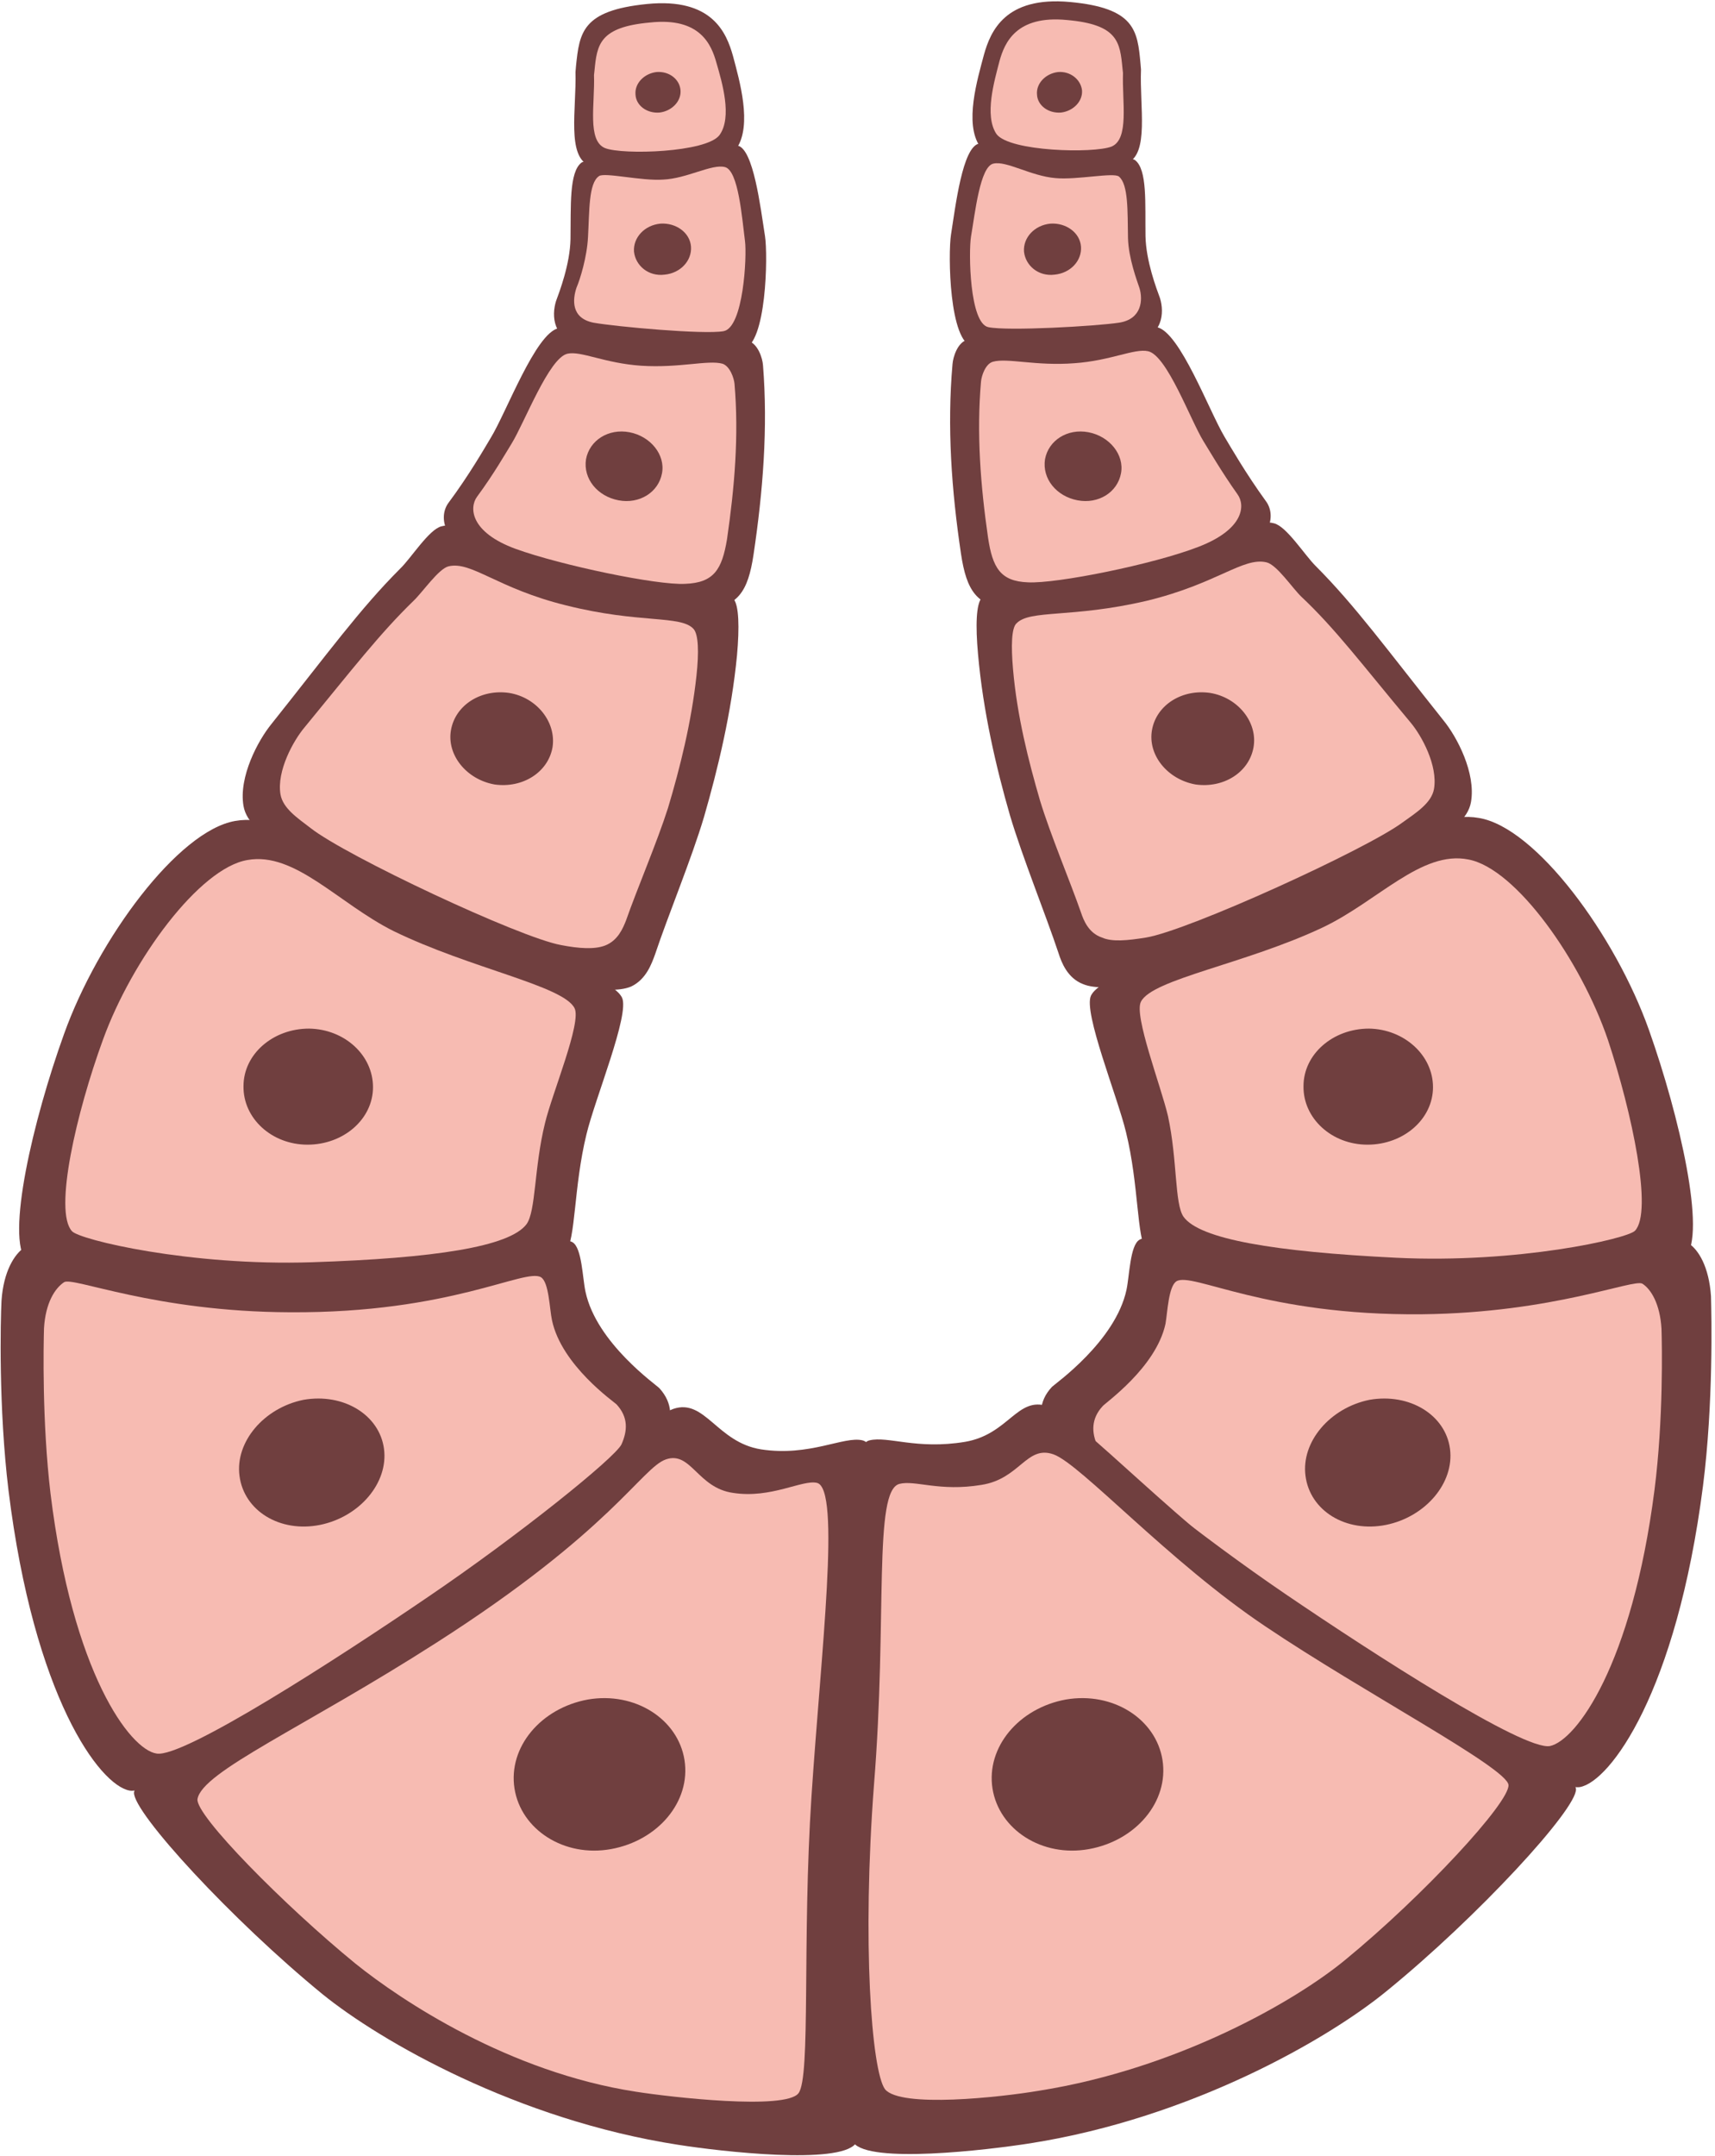 <svg width="343" height="431" viewBox="0 0 343 431" fill="none" xmlns="http://www.w3.org/2000/svg">
<path d="M146.6 11.2C145.3 6.6 142.5 -0.5 129.4 0.8C116.4 2.1 115.9 6.5 115.2 13.2L115.1 14.4C115.3 21.8 113.3 31.3 117.9 33.1C122.5 34.9 144 34.4 147.3 29.7C150.5 25 147.9 16.1 146.6 11.2Z" fill="#703F3F"/>
<path d="M143.3 12.6C142.3 9 140.1 3.4 130 4.5C119.9 5.4 119.4 8.9 118.9 14.1L118.8 15C119 20.8 117.4 28.1 121 29.6C124.5 31 141.3 30.5 143.9 27C146.5 23.4 144.4 16.4 143.3 12.6Z" fill="#F7BBB2"/>
<path d="M196.8 10.9C198.1 6.3 201 -0.8 214 0.4C227 1.6 227.5 6.1 228.1 12.7L228.2 13.9C227.9 21.3 229.9 30.8 225.4 32.6C220.9 34.4 199.3 34 196 29.3C192.8 24.7 195.5 15.8 196.8 10.9Z" fill="#703F3F"/>
<path d="M199.9 12.2C200.9 8.6 203.2 3 213.4 4C223.6 4.9 224 8.4 224.5 13.7L224.6 14.6C224.4 20.3 225.9 27.8 222.3 29.3C218.7 30.7 201.9 30.3 199.3 26.8C196.8 23.1 198.9 16.1 199.9 12.2Z" fill="#F7BBB2"/>
<path d="M153 47.2C152.1 41.5 150.7 29.7 147.5 29.1C144.2 28.4 138.1 32.3 132.2 32.8C126.8 33.3 117.7 31.5 116.3 32.5C113.8 34.4 114.2 41.2 114.1 47.8C114 52.8 111.9 58.3 111.2 60.2C110.3 63.1 110.5 67.9 116.3 68.8C122 69.7 143.9 70.7 148.6 69.8C153.3 68.9 153.6 51 153 47.2Z" fill="#703F3F"/>
<path d="M149 48.2C148.4 43.6 147.7 34.1 145 33.4C142.4 32.7 137.4 35.7 132.6 35.9C128.3 36.2 120.9 34.4 119.8 35.2C117.7 36.6 117.9 42.2 117.6 47.4C117.4 51.4 116 55.9 115.3 57.5C114.5 59.9 114.2 63.6 118.7 64.5C123.2 65.3 140.8 66.9 144.7 66.2C148.7 65.5 149.4 51.2 149 48.2Z" fill="#F7BBB2"/>
<path d="M190.2 46.9C191.1 41.2 192.5 29.4 195.8 28.7C199.1 28 205.1 31.8 211.1 32.4C216.5 32.9 225.6 31 227 32C229.5 33.9 229 40.7 229.1 47.2C229.2 52.2 231.3 57.7 232 59.6C232.9 62.5 232.6 67.3 226.9 68.2C221.2 69.1 199.3 70.2 194.6 69.3C189.8 68.5 189.6 50.7 190.2 46.9Z" fill="#703F3F"/>
<path d="M194.2 47.3C195 42.7 196 33.2 198.7 32.7C201.3 32.1 206.2 35.2 211.1 35.6C215.4 36 222.8 34.4 223.8 35.3C225.7 36.9 225.5 42.3 225.6 47.6C225.7 51.6 227.4 56.1 227.9 57.6C228.6 59.9 228.4 63.8 223.8 64.5C219.2 65.2 201.6 66.2 197.7 65.4C193.9 64.7 193.7 50.4 194.2 47.3Z" fill="#F7BBB2"/>
<path d="M150.7 110.9C152.6 98.2 153.6 85.5 152.6 73C152.5 71.6 151.6 68.7 149.6 68.1C146.1 67.1 139.1 69.2 129.7 68.5C120.8 67.9 115 64.9 111.7 65.6C107.1 66.6 101.3 82.4 98.1 87.6C96.9 89.6 93.8 95 89.7 100.5C87.7 103.2 88.1 109.1 99.1 113.2C110.2 117.3 133.6 122.1 140.6 121.8C147.6 121.5 149.6 118.2 150.7 110.9Z" fill="#703F3F"/>
<path d="M145.4 107.8C146.9 97.5 147.8 87.1 146.9 76.7C146.8 75.6 146 73.2 144.5 72.7C141.6 71.9 135.9 73.6 128.2 73.1C120.9 72.6 116.2 70.1 113.5 70.7C109.8 71.5 104.9 84.5 102.3 88.7C101.3 90.3 98.8 94.7 95.4 99.3C93.8 101.5 94.1 106.4 103.1 109.7C112.2 113 131.4 117 137 116.7C142.8 116.5 144.4 113.8 145.4 107.8Z" fill="#F7BBB2"/>
<path d="M192.2 110.7C190.3 98 189.4 85.3 190.5 72.8C190.6 71.4 191.5 68.4 193.5 67.9C197 66.9 204 68.9 213.4 68.3C222.3 67.7 228.1 64.7 231.4 65.4C236 66.4 241.8 82.1 244.9 87.3C246.1 89.3 249.2 94.7 253.2 100.2C255.2 102.9 254.8 108.8 243.7 113C232.6 117.2 209.1 122 202.2 121.7C195.3 121.3 193.3 118 192.2 110.7Z" fill="#703F3F"/>
<path d="M197.6 107.4C196.1 97 195.3 86.6 196.2 76.3C196.3 75.1 197.1 72.7 198.6 72.3C201.5 71.5 207.2 73.2 214.9 72.6C222.1 72.1 226.9 69.6 229.6 70.2C233.4 71 238.1 84 240.7 88.2C241.7 89.8 244.3 94.3 247.5 98.8C249.1 101 248.8 105.8 239.7 109.3C230.7 112.8 211.3 116.7 205.6 116.4C200.1 116.2 198.5 113.5 197.6 107.4Z" fill="#F7BBB2"/>
<path d="M131 190.8C133.6 183 138.3 171.7 140.8 163.3C143.6 153.6 146.3 142.4 147.4 131C147.9 125.4 147.8 121 146.7 119.7C143.6 116.3 133.8 118.6 116.3 114.4C99.9 110.4 93.8 103.8 88.3 105.2C85.8 105.8 82.2 111.6 80 113.7C72 121.7 65.7 130.4 54.3 144.7C51.6 148 47.7 155.3 48.7 161.1C49.3 164.6 52.8 166.8 56 169.3C64.5 175.9 105.8 195.6 115.8 197.2C120.1 197.9 123.8 198.2 126.2 197.2C129.2 195.8 130.3 192.7 131 190.8Z" fill="#703F3F"/>
<path d="M125.2 184C127.4 177.7 131.4 168.4 133.6 161.5C136 153.5 138.3 144.3 139.3 135C139.8 130.4 139.7 126.8 138.7 125.7C136.1 122.9 127.9 124.7 113.2 121C99.4 117.6 94.3 112.1 89.7 113.2C87.7 113.7 84.5 118.4 82.7 120.1C76 126.6 70.6 133.6 60.9 145.4C58.7 148 55.3 154.1 56.1 158.8C56.6 161.6 59.5 163.5 62.1 165.5C69.2 171.1 103.9 187.4 112.2 188.9C115.8 189.6 118.9 189.8 121 189C123.6 188 124.6 185.5 125.2 184Z" fill="#F7BBB2"/>
<path d="M211.7 190.5C209.1 182.7 204.5 171.4 202 163C199.2 153.3 196.6 142.1 195.6 130.7C195.1 125.1 195.2 120.7 196.4 119.4C199.6 116 209.3 118.3 226.8 113.9C243.2 109.8 249.3 103.2 254.8 104.6C257.3 105.2 260.9 110.9 263.1 113.1C271 121 277.3 129.7 288.7 144C291.4 147.3 295.2 154.5 294.2 160.3C293.6 163.8 290.1 166 286.9 168.5C278.4 175.2 236.9 195 227 196.7C222.7 197.4 219 197.7 216.6 196.7C213.5 195.5 212.3 192.4 211.7 190.5Z" fill="#703F3F"/>
<path d="M216.2 182.4C214 176.1 210.1 166.9 208 160C205.7 152.1 203.4 143.1 202.6 133.7C202.2 129.1 202.3 125.5 203.3 124.6C206 121.8 214.3 123.6 229.3 120.1C243.4 116.7 248.6 111.3 253.3 112.4C255.4 112.9 258.5 117.6 260.3 119.3C267.1 125.7 272.4 132.8 282.1 144.4C284.3 147 287.6 153 286.8 157.7C286.3 160.5 283.3 162.4 280.5 164.4C273.2 169.8 237.7 186 229.2 187.4C225.5 188 222.4 188.3 220.4 187.4C217.7 186.5 216.7 183.9 216.2 182.4Z" fill="#F7BBB2"/>
<path d="M117.3 226.7C119 219.6 126 202.7 124.4 199.4C121.7 194.1 99.7 190.1 81.5 181C68.4 174.5 58.2 162.1 47 164.1C35.6 166.1 19.6 187.7 12.8 206.7C6.6 223.9 1.1 247.4 5.3 252.1C7.1 254.1 33.2 260.4 62.2 259.5C91.2 258.6 109.1 255.9 113.1 250.5C115.2 247.6 114.7 237.3 117.3 226.7Z" fill="#703F3F"/>
<path d="M109 224.5C110.4 218.6 116.4 204.3 114.9 201.5C112.6 197 94.1 193.6 78.7 186.1C67.7 180.6 59 170.2 49.5 171.9C39.9 173.5 26.4 191.8 20.6 207.8C15.3 222.3 10.7 242.1 14.4 246.1C15.9 247.8 37.9 253.1 62.4 252.3C86.9 251.5 101.9 249.2 105.3 244.7C107.2 242.1 106.8 233.4 109 224.5Z" fill="#F7BBB2"/>
<path d="M225.2 226.3C223.5 219.2 216.6 202.3 218.2 199C220.9 193.7 242.9 189.6 261.2 180.5C274.3 174 284.6 161.5 295.8 163.5C307.2 165.4 323.1 187 329.8 205.9C335.9 223.1 341.3 246.6 337.1 251.3C335.3 253.3 309.2 259.7 280.2 259C251.2 258.2 233.3 255.6 229.3 250.2C227.3 247.2 227.8 236.9 225.2 226.3Z" fill="#703F3F"/>
<path d="M233.6 223.1C232.2 217.1 226.7 202.9 228.2 200.2C230.5 195.7 249 192.7 264.5 185.4C275.5 180.2 284.3 169.9 293.7 171.8C303.2 173.6 316.2 192 321.6 207.9C326.4 222.4 330.6 242.2 327 246C325.5 247.6 303.5 252.6 279.2 251.4C254.9 250.2 239.9 247.7 236.7 243.2C234.9 240.6 235.5 231.9 233.6 223.1Z" fill="#F7BBB2"/>
<path d="M340.6 297C342.7 280.5 342.3 263 342.2 259.1C341.8 253.2 339.7 249.8 337.7 248.5C335.7 247.2 316.9 255.3 285.7 255.6C248.6 255.9 231.7 245.6 227.9 247.8C226 248.9 225.9 255 225.3 257.8C223.1 268.1 211 276.6 210.4 277.2C207.6 280.2 207.8 283.4 209.3 286.5C210.8 289.6 233.1 307.5 253.7 321.4C274.3 335.3 309.9 358.3 316 357.2C322 356.1 335.3 338.3 340.6 297Z" fill="#703F3F"/>
<path d="M330.9 297.8C332.7 283.7 332.4 268.9 332.3 265.6C332 260.6 330.2 257.7 328.5 256.6C326.8 255.5 310.8 262.4 284.4 262.7C253 263 238.5 254.2 235.3 256.1C233.7 257.1 233.5 262.3 233.1 264.6C231.2 273.4 220.9 280.5 220.5 281.1C218.2 283.6 218.3 286.4 219.5 289C220.8 291.6 239.7 306.8 257.2 318.7C274.7 330.6 304.8 350 310 349C315.2 347.9 326.4 332.9 330.9 297.8Z" fill="#F7BBB2"/>
<path d="M135.6 428.7C103.4 423.7 76.1 408 64.5 398.6C46.4 383.8 26.6 362.3 26.8 358.3C27 354.3 60.5 336.7 83.4 321.4C105.9 306.3 128.5 283.7 134.7 281.6C141 279.5 143.4 288.3 152.2 289.7C161.9 291.2 168.8 287 172.5 287.9C178.6 289.4 178.7 323.3 176.3 359.8C173.9 396.3 174.3 424.2 171.1 428.5C167.7 432.7 144.5 430.1 135.6 428.7Z" fill="#703F3F"/>
<path d="M127.2 418.1C101.8 414.2 80.3 399.9 71.1 392.5C56.9 380.9 39 362.8 39.5 359.6C40.4 354.1 60.8 345.3 87.2 328.4C122.4 305.9 128.3 293.4 133.2 291.7C138.2 290 139.5 297.4 146.6 298.4C154.2 299.6 160.5 295.7 163.4 296.4C168.2 297.6 164.2 330.2 162.3 359C160.4 387.8 162.2 415.1 159.7 418.4C157.1 421.8 134.2 419.2 127.2 418.1Z" fill="#F7BBB2"/>
<path d="M1.7 297.9C-0.3 281.4 0.1 263.9 0.3 260C0.7 254.1 2.9 250.7 4.8 249.4C6.8 248.1 25.6 256.2 56.7 256.3C93.8 256.5 110.8 246.1 114.5 248.3C116.4 249.4 116.5 255.5 117.1 258.2C119.3 268.5 131.4 276.9 131.9 277.5C134.6 280.5 134.5 283.7 133 286.8C131.5 289.9 109.1 307.9 88.4 321.9C67.7 335.9 32 359 25.9 357.9C19.9 356.8 6.8 339.2 1.7 297.9Z" fill="#703F3F"/>
<path d="M10.1 298.5C8.4 284.2 8.7 268.9 8.8 265.5C9.1 260.4 11 257.5 12.8 256.3C14.5 255.1 30.8 262.2 58 262.3C90.2 262.5 105 253.4 108.2 255.3C109.8 256.3 109.9 261.6 110.4 263.9C112.3 272.9 122.8 280.2 123.3 280.7C125.7 283.3 125.5 286 124.3 288.7C123 291.4 103.6 307 85.6 319.2C67.7 331.4 36.6 351.5 31.3 350.5C26 349.7 14.5 334.4 10.1 298.5Z" fill="#F7BBB2"/>
<path d="M206.1 428.4C238.4 423.3 265.7 407.5 277.3 398C295.5 383.2 315.4 361.6 315.2 357.6C315 353.6 281.6 336.1 258.8 320.9C236.4 305.9 215.9 283.1 209.6 281.1C203.4 279 201.8 286.7 193 288.2C183.3 289.8 177.6 287 173.9 287.9C167.8 289.4 176.6 319.5 173.6 358.3C170.7 394.8 167.5 424.1 170.7 428.3C173.9 432.5 197.2 429.8 206.1 428.4Z" fill="#703F3F"/>
<path d="M207.8 417.9C235.6 413.5 259.2 399.9 269.1 391.7C284.7 378.9 301.9 360.3 301.7 356.8C301.5 353.4 272.7 338.3 253.1 325.1C233.8 312.2 216.1 292.6 210.7 290.7C205.3 288.8 204 295.6 196.3 296.8C187.9 298.2 183 295.8 179.9 296.6C174.6 297.9 177.5 323.4 174.8 356.7C172.4 388.2 174.3 413.9 177 417.6C180.1 421.4 200.1 419.2 207.8 417.9Z" fill="#F7BBB2"/>
<path d="M74.6 217.3C74.6 223.7 68.7 228.8 61.5 228.8C54.3 228.8 48.6 223.5 48.7 217.1C48.7 210.7 54.6 205.6 61.8 205.6C68.9 205.7 74.6 210.9 74.6 217.3Z" fill="#703F3F"/>
<path d="M286.6 217.3C286.6 223.7 280.7 228.8 273.5 228.8C266.3 228.8 260.6 223.5 260.7 217.1C260.7 210.7 266.6 205.6 273.8 205.6C280.8 205.7 286.6 210.9 286.6 217.3Z" fill="#703F3F"/>
<path d="M136.9 351.8C138.2 360.1 131.6 367.9 122.2 369.6C112.8 371.3 104.2 365.7 102.9 357.5C101.6 349.2 108.2 341.4 117.6 339.7C127 338.1 135.6 343.6 136.9 351.8Z" fill="#703F3F"/>
<path d="M138.2 49.3C138.4 52.1 136.1 54.6 132.9 54.9C129.7 55.3 127.1 53.1 126.8 50.3C126.6 47.5 128.9 45 132.1 44.7C135.2 44.5 138 46.5 138.2 49.3Z" fill="#703F3F"/>
<path d="M216.2 49.3C216.4 52.1 214.1 54.6 210.9 54.9C207.7 55.3 205.1 53.1 204.8 50.3C204.6 47.5 206.9 45 210.1 44.7C213.2 44.5 216 46.5 216.2 49.3Z" fill="#703F3F"/>
<path d="M110.5 149.4C109.6 154.4 104.5 157.6 98.9 156.8C93.3 155.8 89.3 150.9 90.2 145.9C91.1 140.9 96.2 137.7 101.8 138.5C107.4 139.4 111.3 144.4 110.5 149.4Z" fill="#703F3F"/>
<path d="M250.7 149.4C249.8 154.4 244.7 157.6 239.1 156.8C233.5 155.8 229.5 150.9 230.4 145.9C231.3 140.9 236.4 137.7 242 138.5C247.6 139.4 251.6 144.4 250.7 149.4Z" fill="#703F3F"/>
<path d="M132.4 94.6C131.7 98.4 127.9 100.8 123.7 100C119.5 99.2 116.6 95.7 117.2 91.8C117.9 88 121.7 85.6 125.9 86.4C130.1 87.2 133.1 90.9 132.4 94.6Z" fill="#703F3F"/>
<path d="M224.2 94.6C223.5 98.4 219.7 100.8 215.5 100C211.3 99.2 208.4 95.7 209 91.8C209.7 88 213.5 85.6 217.7 86.4C221.9 87.2 224.9 90.9 224.2 94.6Z" fill="#703F3F"/>
<path d="M232.5 351.8C233.8 360.1 227.2 367.9 217.8 369.6C208.4 371.3 199.8 365.7 198.5 357.5C197.2 349.2 203.8 341.4 213.2 339.7C222.6 338.1 231.2 343.6 232.5 351.8Z" fill="#703F3F"/>
<path d="M76.8 289.6C77.7 296.4 71.9 303.2 64 304.8C56 306.4 48.8 302 47.9 295C47 288.2 52.8 281.4 60.7 279.8C68.7 278.4 75.9 282.8 76.8 289.6Z" fill="#703F3F"/>
<path d="M290 289.6C290.9 296.4 285.1 303.2 277.2 304.8C269.2 306.4 262 302 261.1 295C260.2 288.2 266 281.4 273.9 279.8C281.9 278.4 289.1 282.8 290 289.6Z" fill="#703F3F"/>
<path d="M136.1 18C136.3 20.2 134.4 22.2 131.9 22.5C129.4 22.7 127.2 21.1 127.1 18.9C126.9 16.7 128.8 14.7 131.3 14.4C133.8 14.2 135.9 15.8 136.1 18Z" fill="#703F3F"/>
<path d="M216.4 18C216.6 20.2 214.7 22.2 212.2 22.5C209.7 22.7 207.5 21.1 207.4 18.9C207.2 16.7 209.1 14.7 211.6 14.4C214 14.2 216.1 15.8 216.4 18Z" fill="#703F3F"/>
</svg>
